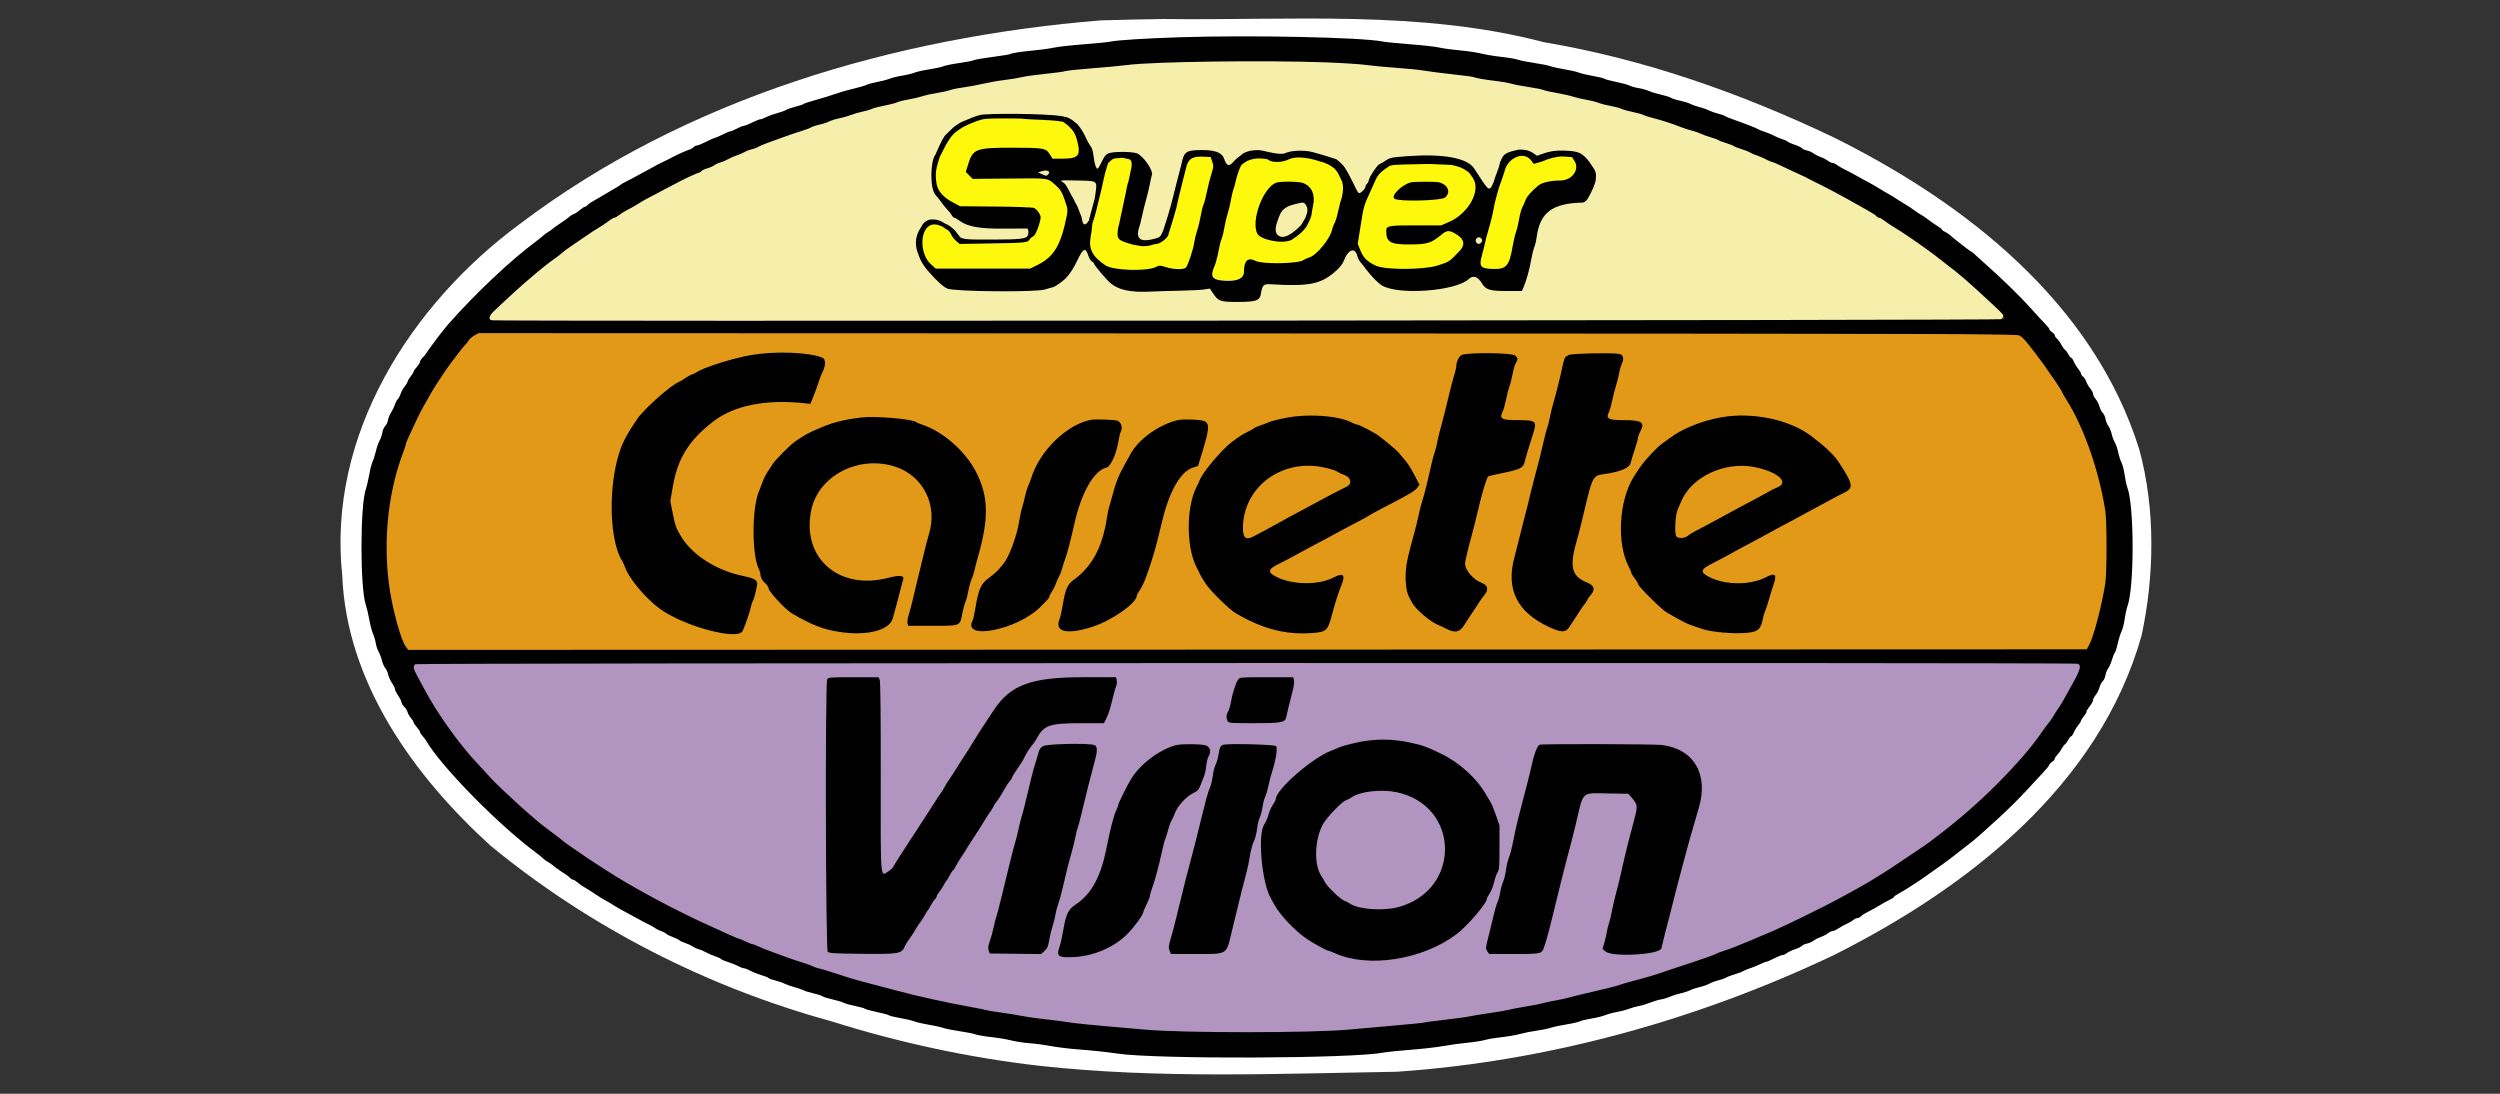 <svg height="175" viewBox="0 0 400 175" width="400" xmlns="http://www.w3.org/2000/svg"><rect x="0" y="0" width="400" height="175" fill="#333333" stroke="none"/><g fill-rule="evenodd"><path d="m152.41 53.1c-25.312.027-50.641-.024-75.941.031-1.867.843-2.773 2.817-4.073 4.289-3.125 4.156-5.737 8.734-7.646 13.569-2.089 5.513-3.221 11.402-3.088 17.311.11 5.081.934 10.225 2.887 14.933.329.863 1.074 1.151 1.971.949 89.163-.029 178.326-.058 267.489-.087 1.738-3.326 2.326-7.118 3.037-10.766.249-3.989.337-8.025-.069-12.004-1.109-6.586-3.337-13.029-6.87-18.709-2.032-3.127-4.051-6.35-6.719-8.984-1.66-.365-3.534-.06-5.273-.178-55.234-.383-110.47-.385-165.705-.353z" fill="#e29918"/><path d="m193.191 8.645c-20.642.777-41.323 3.561-61.049 9.82-16.949 5.401-33.358 13.174-47.252 24.389-2.558 2.141-5.069 4.411-7.213 6.951-.42 1.293 1.363 1.715 2.314 1.701 5.792-.157 11.6.017 17.4-.038 73.715.076 147.43.095 221.145-.035 1.138.703 2.818-1.016 1.637-1.98-5.01-5.866-11.456-10.26-17.83-14.502-22.793-14.274-49.272-21.658-75.822-24.732-10.492-1.106-21.041-1.75-31.594-1.577-.579.001-1.157.002-1.736.003z" fill="#f5efab"/><path d="m199.289 105.68c-44.22.038-88.441-.004-132.66.186-1.325.188-.717 1.838-.188 2.537 6.717 13.327 18.23 23.579 30.714 31.413 19.311 12.007 41.361 18.982 63.69 22.707 11.801 1.897 23.74 3.063 35.702 2.999 10.711.198 21.43-.309 32.063-1.628 22.768-2.812 45.371-8.817 65.665-19.696 13.432-7.222 26.081-16.718 34.655-29.521 1.412-2.24 2.817-4.509 3.94-6.907.434-.772.393-2.036-.746-2.033-16.544.035-33.122-.067-49.68-.048-27.719-.02-55.438-.005-83.156-.009z" fill="#b194bf"/><path d="m161.211 18.822c-3.171.006-7.076-.147-9.242 2.629-1.549 1.876-2.241 4.318-2.701 6.658-.249 2.309 1.721 4.094 3.782 4.667 2.988.834 6.134.288 9.189.577 1.267.091 2.867.018 3.827.918.567 2.541-2.107 4.568-4.438 4.605-2.609.235-5.327.185-7.861-.462-1.174-.45-1.245-1.951-2.446-2.39-1.087-.699-2.773-.904-3.486.422-1.39 2.212-.577 5.707 2.091 6.516 1.948.58 4.019.04 6.02.269 3.565.009 7.282.263 10.715-.815 3.348-1.879 4.576-6.156 4.177-9.78-.139-2.268-1.933-4.293-4.252-4.423-2.544-.129-5.095.009-7.643-.113-1.227-.1-2.648.146-3.742-.379-.762-.989.323-2.006.762-2.854.931-1.241 2.559-1.382 3.973-1.187 2.351-.019 4.74-.176 7.039.327.889 1.752 3.324 2.019 4.955 1.281 1.507-.849 1.066-2.987.441-4.268-.761-1.567-2.555-2.104-4.176-1.979-2.323-.195-4.656-.248-6.987-.222zm81.857 6.094c-1.263-.162-2.632.508-2.781 1.875-.367 2.537-1.423 4.91-1.869 7.441-.59 2.409-.914 4.904-1.941 7.17-.265 1.611 1.845 1.996 3.038 1.913 1.582.202 2.418-1.379 2.547-2.727.624-2.278 1.063-4.607 1.704-6.887.713-2.728 3.244-4.875 6.096-4.857 1.504.129 3.288-1.241 2.736-2.85-.971-1.61-3.193-.993-4.72-.851-1.018-.035-2.082.879-2.956.156-.582-.261-1.219-.374-1.854-.383zm-51.498.053c-1.718-.213-2.502 1.641-2.385 3.065-.59 1.656-.892 3.435-1.323 5.126-.672 1.768-.431 4.213-2.32 5.219-2.008 1.257-5.16.938-6.498-1.146-.159-1.187.813-2.197.755-3.408.464-2.499 1.219-4.956 1.794-7.401-.1-1.614-2.182-1.671-3.363-1.316-1.597.468-2.065 2.259-1.986 3.736-.079 1.034-.446 1.993-.723 2.973-.198.702-.349 1.415-.313 2.172-.17 1.524-1.152 2.723-.961 4.313-.015.966.045 2.06-.08 3.021 1.391.026 2.066 1.664 3.476 1.692 2.77 1.125 5.78.204 8.565-.198 1.342.327 3.331.95 4.253-.531 1.426-4.8 2.454-9.719 3.736-14.547.64-.773.775-2.164-.398-2.504-.697-.307-1.483-.324-2.23-.266zm8.305-.01c-2.035.242-2.173 2.679-2.598 4.229-1.151 4.665-2.214 9.37-3.499 13.987-.199 1.133.951 1.734 1.936 1.609 1.523.266 3.848-.094 3.943-2.028-.02-.605.334-1.427 1.032-.909 3.765 1.356 8.487.645 11.296-2.312 2.043-2.654 2.53-6.099 3.222-9.283.404-2.254-1.227-4.534-3.502-4.86-3.626-.87-7.359.208-11.006-.432-.274-.009-.55-.003-.824-.002zm24.568.162c-1.424.206-2.85.905-3.897 1.841-2.048 2.798-2.752 6.33-3.278 9.686-.342 2.11.031 4.845 2.293 5.723 2.999 1.373 6.412.718 9.571.473 2.334-.315 4.907-1.613 5.494-4.076-.03-1.419-1.647-1.988-2.775-2.305-1.477.114-2.231 1.782-3.7 2.037-1.969.804-4.836.793-6.123-1.181-.189-1.368 1.626-.968 2.476-1.068 3.272-.007 7.171.562 9.75-1.934 1.893-1.944 2.869-5.447.893-7.658-3.144-2.178-7.151-1.209-10.705-1.537zm-18.07 4.021c1.881-.145 4.356 1.423 3.58 3.555-.605 2.103-1.335 4.754-3.787 5.314-1.79.483-4.623.239-5.055-1.965.483-1.476.685-3.053 1.141-4.523.662-1.555 2.5-2.402 4.121-2.381zm22.652.137c.861.056 2.516.491 2.15 1.596-1.525 1.465-3.825.602-5.711.959-.745.034-1.609.172-2.24-.324.958-2.03 3.825-2.416 5.801-2.23z" fill="#fef80d"/><path d="m176.044 3.267c-32.954 2.712-66.263 12.426-92.882 32.575-17.448 12.873-30.796 33.77-28.405 56.183.665 17.166 11.456 32.136 23.729 43.281 15.844 13.047 34.685 22.665 54.524 28.095 10.643 3.372 22.157 5.87 33.429 7.137 18.917 2.083 38.063 1.248 57.072.94 24.237-1.655 48.189-8.339 69.978-18.7 21.436-10.786 42.392-27.081 49.169-51.104 2.036-9.512 2.253-20.137-.369-29.757-7.33-23.461-27.779-39.481-49.045-50.009-14.686-6.987-30.18-12.464-46.205-15.152-19.774-5.208-40.633-3.446-60.955-3.715-3.347.045-6.695.118-10.041.226zm37.615 4.794c38.384 2.54 78.678 12.915 107.22 40.096 15.18 14.592 23.482 38.258 13.947 58.178-12.829 28.006-42.521 42.892-70.55 51.698-46.741 13.526-98.147 12.375-143.779-4.856-25.064-10.089-51.261-26.697-59.065-54.191-6.709-24.541 9.857-48.628 29.577-61.747 35.629-24.15 80.345-31.365 122.65-29.178z" fill="#fff"/><path d="m188.534 5.969c-5.194.167-9.817.458-10.766.676-.385.089-2.315.284-4.289.435-1.974.15-4.14.391-4.814.536s-2.131.348-3.238.451c-2.053.191-3.579.43-3.86.604-.086.053-1.351.254-2.811.446s-2.8.427-2.978.522c-.178.096-1.212.297-2.296.448-1.085.15-2.237.384-2.56.519-.324.135-1.348.36-2.276.499s-1.976.374-2.329.522-1.219.358-1.926.468c-.706.109-1.638.337-2.072.505-.433.168-1.339.406-2.013.529-.674.122-1.434.328-1.689.457s-1.121.386-1.925.572-1.817.461-2.25.611c-1.399.484-3.032.991-4.376 1.358-.722.197-1.398.428-1.501.514s-.694.283-1.313.438c-.619.156-1.292.389-1.497.519-.204.13-.834.357-1.4.504-.566.148-1.341.428-1.722.624-.382.195-.815.355-.963.356-.148 0-.742.236-1.32.524s-1.176.524-1.33.525c-.155 0-.651.197-1.104.438s-.919.438-1.037.438-.685.233-1.26.519-1.124.523-1.221.526c-.096.003-.722.281-1.39.618-.669.337-1.348.612-1.51.612-.163 0-.39.114-.506.254-.116.139-.499.348-.853.464-.614.201-2.251.964-3.181 1.483-.24.134-.713.365-1.05.514-.337.148-.731.348-.875.445-.145.096-.657.376-1.138.623-.481.246-1.348.713-1.926 1.039-.577.325-1.404.763-1.838.973-.433.21-.827.439-.875.509-.048.069-.403.298-.788.509-.385.21-1.133.65-1.663.977-.529.328-1.322.791-1.761 1.028-.44.238-.902.557-1.028.709s-.318.277-.427.277c-.108 0-.473.237-.81.526s-.77.574-.963.634c-.192.06-.468.219-.612.354-.28.261-1.15.886-2.014 1.446-.288.187-.643.453-.787.591-.145.138-.438.343-.653.454-.214.112-.58.379-.813.594-.232.214-.795.665-1.25 1.002-4.017 2.976-9.697 8.348-14.051 13.289-.729.828-3.111 3.983-3.473 4.601-.108.184-.364.491-.569.682s-.373.46-.373.597c0 .138-.236.519-.525.848s-.525.68-.525.781c0 .1-.186.404-.414.677-.228.272-.469.672-.537.889s-.304.611-.524.876c-.22.264-.494.769-.61 1.122-.115.354-.319.734-.454.846-.134.112-.336.492-.447.845-.112.354-.383.919-.603 1.256s-.449.897-.51 1.245c-.06.348-.26.768-.443.934-.184.167-.387.63-.451 1.031-.065.401-.266.987-.448 1.303s-.45 1.087-.595 1.714c-.146.626-.378 1.359-.518 1.628-.139.269-.376 1.192-.527 2.05s-.396 1.907-.544 2.33c-.943 2.698-.943 15.895 0 18.593.148.423.389 1.451.536 2.284s.415 1.858.597 2.276c.181.418.385 1.115.451 1.548.067.433.272 1.048.456 1.367.183.318.423.948.532 1.4.11.452.341.979.515 1.172.173.192.387.665.474 1.05s.368 1.007.623 1.381c.256.375.466.808.468.963s.238.629.525 1.052c.287.424.522.903.522 1.064s.19.472.423.69c.232.219.474.602.536.851.063.249.306.681.54.959.235.279.427.589.427.689s.236.452.525.781.525.688.525.799.169.381.374.6c.206.219.462.551.569.736 2.354 4.082 11.474 13.388 17.525 17.882.454.337.994.778 1.2.98.207.202.573.468.813.593.241.124.556.335.701.469.325.301 1.32 1.007 1.995 1.415.279.168.631.444.783.613.151.168.37.306.486.306.115 0 .433.188.706.417.473.398.816.626 2.138 1.421.32.193.83.524 1.132.736.302.213.786.51 1.075.66.289.151.958.545 1.488.877.529.331 1.356.805 1.838 1.054.481.248 1.348.718 1.925 1.044.578.326 1.405.762 1.838.968.434.207.906.477 1.051.601.144.124.533.316.864.427.33.111.728.317.884.458.155.14.629.378 1.053.527.423.15.892.378 1.041.508s.587.336.972.457c.385.122.902.363 1.148.536.247.173.68.37.963.438s.83.301 1.215.517c.385.217 1.015.491 1.4.611.385.119.819.317.963.44.144.122.657.343 1.138.489s1.187.43 1.569.63c.381.2.815.363.964.363s.624.187 1.057.416c.432.228 1.235.544 1.784.702s1.041.357 1.093.443c.053.085.51.252 1.016.371s1.204.36 1.552.535c.349.174 1.018.412 1.488.527.471.115 1.131.342 1.468.504.337.163 1.085.395 1.663.516s1.226.332 1.441.468c.214.137.946.365 1.626.508.679.143 1.467.38 1.749.526.283.146 1.116.38 1.852.521s1.434.336 1.552.434.988.337 1.933.532c.946.194 1.81.429 1.921.521s.946.296 1.854.452c.909.157 1.923.398 2.255.536.331.138 1.328.368 2.216.511.887.143 1.937.374 2.334.514.396.14 1.565.375 2.598.522 1.032.147 2.192.378 2.577.513s1.548.336 2.584.446c1.036.111 2.458.348 3.161.528s2.021.381 2.931.448c.909.067 2.44.27 3.403.452s2.814.414 4.114.514c2.655.205 4.792.431 6.477.684 6.259.939 37.854.818 42.672-.163.456-.093 2.365-.287 4.243-.431 1.877-.145 4.24-.415 5.251-.601 1.011-.185 2.744-.424 3.851-.53 1.108-.105 2.387-.305 2.843-.444s1.638-.339 2.626-.444c.988-.104 2.348-.341 3.022-.526.673-.185 1.879-.423 2.678-.53.799-.106 1.774-.306 2.166-.445.392-.138 1.51-.378 2.485-.533.976-.154 1.97-.382 2.211-.506s1.068-.323 1.838-.442c.77-.12 1.755-.361 2.188-.537.434-.176 1.291-.408 1.906-.514.615-.107 1.482-.337 1.926-.511s1.162-.375 1.595-.446c.433-.07 1.221-.307 1.75-.526.53-.219 1.318-.456 1.751-.525.433-.07 1.118-.276 1.521-.457.404-.182 1.152-.419 1.663-.527.512-.109 1.206-.336 1.543-.504.336-.169 1.016-.393 1.511-.498.494-.105 1.163-.341 1.488-.525.324-.184.983-.428 1.464-.543.482-.114 1.033-.31 1.226-.434.192-.125.814-.361 1.381-.526s1.197-.403 1.4-.53c.204-.128.685-.327 1.07-.444s1.09-.401 1.566-.632.961-.42 1.076-.42c.116 0 .66-.236 1.209-.525s1.137-.525 1.307-.525.497-.146.726-.325c.23-.178.825-.458 1.324-.622.498-.164.998-.41 1.111-.546.114-.137.475-.299.803-.36.328-.062.788-.263 1.021-.446.234-.184.75-.449 1.148-.59.398-.14.925-.414 1.173-.609.247-.194.586-.353.752-.353s.594-.198.95-.44c.357-.242.924-.555 1.26-.696.337-.141.815-.415 1.063-.61s.588-.355.756-.355.413-.131.545-.291c.133-.16.635-.478 1.116-.707s1.308-.688 1.838-1.021 1.258-.736 1.619-.895c.361-.16.657-.356.657-.436s.374-.346.831-.592c.458-.245 1.154-.66 1.548-.922.394-.261.985-.647 1.313-.857.602-.385.86-.564 2.61-1.815.529-.378 1.222-.866 1.539-1.083.317-.218 1.077-.79 1.689-1.272.611-.481 1.494-1.167 1.961-1.524 1.074-.819 1.677-1.314 2.409-1.977.319-.289 1.623-1.47 2.9-2.626 1.276-1.155 3.227-3.085 4.335-4.288 1.109-1.204 2.4-2.597 2.869-3.096s.853-.989.853-1.09c0-.1.197-.312.438-.469.241-.158.438-.386.438-.506s.186-.406.413-.636.542-.67.7-.978.395-.623.526-.7.37-.396.53-.709.366-.569.459-.569c.092 0 .286-.283.43-.629.145-.345.461-.863.703-1.151.242-.287.44-.604.44-.703s.197-.414.438-.7c.24-.286.437-.621.437-.745s.237-.523.525-.886c.289-.364.526-.802.526-.974s.189-.537.42-.812.507-.82.612-1.211.34-.846.521-1.01c.182-.164.378-.598.437-.964.058-.366.254-.855.435-1.086.18-.231.458-.869.617-1.418.158-.549.361-1.042.45-1.097s.297-.709.462-1.453c.165-.745.441-1.629.613-1.966s.395-1.218.495-1.958c.1-.739.296-1.645.434-2.013 1.115-2.955 1.115-16.062 0-19.018-.138-.367-.334-1.273-.434-2.013-.1-.739-.327-1.626-.503-1.97s-.416-1.093-.532-1.663-.357-1.276-.535-1.568c-.177-.292-.408-.913-.513-1.381-.105-.467-.346-1.047-.537-1.289-.19-.242-.394-.74-.452-1.106-.059-.367-.255-.8-.437-.965-.181-.164-.416-.618-.521-1.009-.105-.392-.381-.937-.612-1.211-.231-.275-.42-.646-.42-.823 0-.178-.199-.56-.443-.849-.243-.289-.532-.787-.642-1.108-.11-.32-.345-.685-.521-.81-.176-.126-.32-.337-.32-.468 0-.132-.198-.475-.44-.762-.242-.288-.558-.806-.703-1.152-.144-.345-.338-.628-.43-.628-.093 0-.299-.256-.459-.569s-.399-.632-.531-.71c-.132-.077-.389-.432-.571-.787-.181-.356-.496-.798-.699-.981-.202-.183-.368-.43-.368-.549 0-.118-.197-.344-.438-.502s-.438-.371-.438-.475c0-.103-.216-.4-.481-.659s-1.387-1.479-2.494-2.712c-1.797-1.999-4.547-4.669-7.615-7.392-.578-.512-1.217-1.092-1.419-1.288-.203-.196-.418-.356-.478-.356-.113 0-2.725-2.034-3.37-2.624-.201-.183-.575-.429-.831-.546-.257-.117-.467-.271-.467-.343s-.335-.337-.744-.589-1.098-.732-1.532-1.066c-.433-.334-.945-.678-1.137-.765-.193-.086-.641-.382-.995-.657-.355-.275-1.05-.736-1.546-1.025-.495-.289-1.15-.699-1.455-.912-.306-.212-.792-.509-1.081-.66-.289-.15-.958-.544-1.488-.876-.53-.331-1.357-.806-1.838-1.054s-1.269-.681-1.751-.962c-.481-.281-1.302-.716-1.824-.967-.523-.251-1.144-.609-1.381-.795s-.567-.339-.733-.339c-.167 0-.506-.159-.753-.354-.248-.194-.775-.468-1.173-.609-.398-.14-.914-.405-1.148-.589-.233-.184-.693-.384-1.021-.446-.328-.061-.689-.224-.803-.36-.113-.137-.613-.381-1.111-.543-.499-.162-1.024-.393-1.169-.513-.144-.12-.577-.315-.962-.434-.386-.119-.942-.354-1.238-.523-.295-.168-.965-.446-1.488-.616-.523-.171-1.031-.374-1.13-.451-.202-.159-2.028-.873-3.831-1.498-.665-.231-1.296-.492-1.403-.58-.106-.088-.586-.257-1.066-.374-.48-.118-1.158-.356-1.506-.53s-1.017-.41-1.488-.525c-.47-.115-1.131-.346-1.467-.513-.337-.168-1.086-.399-1.664-.516-.577-.116-1.225-.323-1.44-.459-.215-.137-.924-.361-1.576-.499-.651-.137-1.539-.404-1.973-.591-.433-.188-1.18-.398-1.66-.466s-1.102-.242-1.381-.386c-.28-.145-1.259-.414-2.176-.598-.917-.185-1.758-.411-1.868-.503-.111-.092-.945-.295-1.854-.452-.908-.156-1.923-.397-2.254-.535-.331-.139-1.329-.368-2.216-.511s-1.938-.374-2.334-.514-1.565-.375-2.598-.522c-1.033-.147-2.192-.378-2.578-.513-.385-.135-1.566-.338-2.625-.45-1.059-.113-2.517-.353-3.239-.534s-2.274-.412-3.448-.514c-1.175-.102-2.639-.302-3.255-.445s-2.727-.381-4.692-.529c-1.965-.147-3.953-.346-4.419-.441-3.347-.683-21.103-1.051-32.676-.678m23.551 4.01c2.603.095 5.557.285 6.565.423 1.007.138 3.171.343 4.807.455 1.637.113 3.646.318 4.464.457.819.138 2.891.405 4.605.591 1.715.187 3.186.383 3.269.434.238.147 1.853.428 3.585.624.871.098 1.967.293 2.437.432.47.14 1.73.382 2.801.538 1.07.156 2.089.36 2.263.452s1.159.314 2.188.494c1.03.179 2.187.439 2.572.577.385.139 1.291.351 2.013.472s1.668.358 2.101.526 1.332.399 1.997.513c.666.115 1.414.313 1.663.441.25.128 1.067.358 1.817.512.75.155 1.538.375 1.751.49.213.114.938.347 1.612.515 1.329.333 2.992.874 4.377 1.423.481.191 1.271.445 1.754.565.484.12 1.114.338 1.401.484.286.146.993.401 1.571.567s1.139.374 1.247.462c.108.089.62.285 1.138.436.517.151 1.105.379 1.305.507s.784.357 1.299.51c.514.152 1.099.384 1.299.514s.679.338 1.064.462 1.054.412 1.487.639c.432.228.865.414.96.414.096 0 .609.208 1.139.461 1.63.778 3.037 1.434 3.679 1.715.337.147.731.342.875.432.145.091.578.317.963.503s.976.472 1.313.635.81.408 1.05.545c.241.136.832.449 1.313.696.482.246 1.319.702 1.862 1.013.542.311 1.734.979 2.649 1.484.914.506 1.76 1.038 1.879 1.182.12.144.315.262.435.262.119 0 .499.217.845.481.345.265.958.679 1.361.919.708.423 1.921 1.208 2.706 1.751.209.144.804.554 1.324.911.519.356 1.259.886 1.644 1.176.385.291.896.669 1.135.84s.567.43.73.574c.162.144.667.538 1.121.875 1.885 1.397 3.41 2.721 7.231 6.279 1.924 1.791 2.079 1.999 1.804 2.431-.121.191-241.889.366-242.05.175-.395-.471-.188-.837 1.187-2.1.795-.732 1.896-1.75 2.447-2.263.55-.513 1.282-1.169 1.627-1.458.344-.289.851-.722 1.126-.963 1.381-1.21 2.994-2.494 3.955-3.151.353-.241.809-.595 1.014-.788.205-.192.662-.547 1.016-.788.354-.24 1.33-.91 2.169-1.488 1.553-1.069 2.177-1.476 3.212-2.1.319-.193.86-.567 1.201-.832.341-.264.721-.481.845-.481s.448-.179.72-.398.77-.539 1.107-.712c.928-.476 1.673-.899 2.22-1.26.501-.331 1.64-.955 2.594-1.422.289-.141.644-.333.788-.426s.735-.404 1.313-.69c.578-.287 1.168-.594 1.313-.682.622-.379 3.226-1.587 3.42-1.587.117 0 .311-.118.43-.262.119-.143.542-.348.939-.455s.924-.339 1.172-.515c.247-.176.681-.375.964-.44.283-.066.83-.297 1.215-.514.385-.216 1.015-.492 1.4-.613s.937-.359 1.226-.53c.289-.17.801-.365 1.138-.433s.794-.239 1.017-.38c.222-.141.931-.441 1.575-.666s1.841-.659 2.659-.965c.819-.305 2-.705 2.626-.888s1.345-.451 1.598-.597c.253-.145.883-.354 1.4-.464.518-.109 1.219-.34 1.559-.512.34-.171 1.05-.392 1.579-.49.528-.097 1.353-.332 1.832-.52.48-.189 1.345-.44 1.923-.559.577-.118 1.247-.316 1.488-.44.24-.123 1.14-.355 2-.516.859-.161 1.765-.396 2.013-.523.248-.126 1.041-.327 1.763-.446.723-.118 1.747-.356 2.276-.529.53-.172 1.585-.407 2.345-.522.761-.115 1.706-.324 2.101-.464s1.348-.333 2.119-.429c.77-.096 2.188-.358 3.151-.582.962-.224 2.504-.494 3.426-.6.921-.106 2.142-.308 2.713-.448.571-.141 2.259-.379 3.751-.528 1.493-.15 2.989-.352 3.326-.45.337-.097 2.228-.296 4.202-.443 1.973-.146 4.534-.387 5.689-.536 4.189-.541 21.916-.776 31.691-.421m-54.871 8.351c-1.194.189-2.331.803-3.359 1.186-.639.352-1.239.748-1.705 1.237-.354.375-.708.657-1.007.998-.666 1.017-1.001 1.985-1.47 2.978-.858 1.091-.882 5.454-.034 6.403.259.29.707.858.996 1.261.288.404.728.942.977 1.195s.547.637.663.854c.115.217.298.394.406.394s.461.202.785.449c1.286.981 3.244 1.337 7.143 1.298 1.927-.018 3.603-.026 3.724-.015.246.021.292.857.066 1.213-.266.42-1.467.548-5.187.551-3.923.003-5.393.067-5.72-.548-.615-.762-.617-.927-1.451-1.557-.292-.221-.481-.292-.918-.498-.904-.64-1.683-.632-2.308-.612-.498.144-1.069.47-1.304.997-.461.77-.684 1.026-.918 2.061-.097.976-.063.949.103 1.867.239.677.468 1.354.782 1.924.59.938.825 1.208 1.669 2.124.255.277 1.602 1.755 2.43 2.091 1.202.489 14.157.601 15.613.136.426-.137.984-.294 1.238-.349.382-.083 1.596-.922 2.114-1.461.637-.662 1.238-1.596 1.842-2.864.952-1.996 1.307-2.123 1.787-.635.116.362.363.739.548.838.184.099.336.256.336.35 0 .24 2.014 2.613 2.683 3.16 1.255 1.029 3.121 1.436 6.012 1.313 1.428-.061 3.817-.134 5.309-.163 1.492-.028 3.12-.115 3.616-.192l.903-.141.457.69c.896 1.354 1.165 1.452 3.989 1.451 2.98 0 3.546-.205 3.724-1.347.203-1.301.436-1.547 1.411-1.488 6.513.391 8.319 0 10.825-2.345.421-.394.867-.996.991-1.338.664-1.838 1.808-2.311 2.176-.899.099.379.337.858.53 1.063.192.206.625.753.962 1.216.639.878 1.761 2.034 2.366 2.439 2.489 1.665 11.906 1.007 14.002-.979.655-.621 1.444-.388 2.025.597.672 1.138 1.257 1.332 4.027 1.332h2.444l.245-.569c.457-1.06.955-2.839 1.215-4.333.142-.818.374-1.764.515-2.101s.311-1.046.379-1.575c.504-3.937 2.438-5.47 7.413-5.573.645-.121 1.029-1.063 1.601-2.271.205-.512.31-.725.44-1.308.079-1.284.165-1.253-1.112-3.049-1.022-1.268-1.628-1.515-3.032-1.636-2.903-.236-3.796.288-5.261.773-.9-.695-1.42-.99-2.867-.989-2.354.51-2.462.69-3.033 2.041-.213 1.068-.745 2.12-1.033 3.161-.718 1.741-.742 1.474-3.116-2.182-1.092-1.68-4.98-2.391-10.725-1.961-2.519.188-2.712.229-3.473.733-.443.293-.861.533-.929.533-.259 0-1.568 1.892-1.674 2.417-.06.303-.218.641-.351.752-.133.11-.242.312-.242.449 0 .354-.84 1.151-1.066 1.011-.103-.064-.339-.442-.523-.841-.322-.729-.476-.963-1.164-2.305-.481-.778-.578-1.262-1.92-2.269-1.373-.448-2.903-.919-3.771-1.135-1.515-.406-3.687-.201-4.366.165-.567.305-2.401-.079-3.516-.365-1.454-.373-3.131.214-3.423.564-.57.492-.725.505-1.215 1.016-.841 1.004-1.211.928-1.673-.376-.266-.75-1.108-1.328-3.383-1.329-2.788-.001-2.993.222-3.463 2.445-.683 2.603-.855 3.297-1.389 5.436-.469 1.863-.931 3.271-1.494 5.035-.456.898-.384 1.001-1.176 1.226-2.39.679-3.111.123-2.766-1.423.157-.416.405-1.347.55-2.069s.445-1.943.666-2.714c.22-.77.492-1.901.604-2.512.111-.612.262-1.273.334-1.468.234-.634-1.264-2.847-2.292-3.386-.759-.398-4.664-.351-4.818.058-.572.152-1.043 1.704-1.509 2.293-.245.31-.578-.626-.744-2.092-.083-.737-.247-1.214-.533-1.555-.968-1.553-.698-1.742-2.032-3.423-.105 0-1.127-1.146-2.118-1.175-.544-.388-9.426-.631-13.054-.357m12.852 1.141c.385.263.779.565.875.67.096.106.378.403.626.66.26.27.575.93.744 1.56.676 2.517.297 3.022-2.267 3.022h-1.637l-.429-.679c-.639-1.012-.974-1.072-6.067-1.072-5.773 0-6.258.186-7.018 2.686l-.365 1.201.552.551.552.551 5.904-.055c6.592-.061 6.007-.158 7.556 1.248.702.637.981 1.197 1.603 3.227.113.369.116.86.007 1.4-.971 4.831-2.047 6.639-4.747 7.974l-1.134.561h-7.549-7.549l-.769-.687c-1.901-1.697-1.802-5.852.151-6.342.597-.15 1.481.155 1.79.381.1.073.372.291.61.399.238.109.542.46.676.781.134.32.496.794.803 1.053l.559.47 5.023-.083c5.518-.091 5.903-.131 6.173-.634.101-.189.359-.41.573-.492.35-.133 1.03-1.837 1.191-2.986.059-.42-.599-1.378-1.076-1.566-.247-.098-2.92-.195-6.127-.223l-5.689-.049-1.152-.613c-1.529-.813-2.387-1.786-2.609-2.96-.279-1.761-.079-2.467.5-4.311.412-.779.565-1.109 1.027-1.997.716-1.189 1.114-1.711 1.668-2.084 1.185-.897 2.052-1.203 3.276-1.677 1.339-.399.734-.429 6.918-.396 2.267.262 4.394.122 6.827.511m10.878 6.208c.294.702.055 1.117-.395 3.364-.136.329-.331 1.156-.431 1.838-.425 1.877-1.055 5.109-1.242 5.69-.176 1.77-.161 1.827 2.431 2.581.65.099.658.117 1.449.239.702-.018.673-.026 1.163-.09.437-.122.757-.262 1.07-.263.649-.001 1.969-1.055 1.969-1.573.924-2.986.5-1.573 1.259-4.218.551-2.587.891-3.654 1.627-6.686.368-1.241 1.089-1.561 2.65-1.493l1.204.052.256.739c.236.686.226.832-.144 2.013-.219.701-.546 2-.726 2.886s-.415 1.775-.523 1.975c-.107.2-.307 1.006-.445 1.79-.138.785-.401 1.866-.585 2.402-.183.536-.387 1.38-.454 1.876-.135 1.013-.99 3.605-1.32 4.003-.303.364-1.94.331-3.21-.065-.967-.302-1.057-.304-1.604-.024-1.453.74-6.831.568-8.071-.259-2.074-1.383-2.725-2.623-2.374-4.525.221-1.2.202-1.68.269-2.113.004-.024.091-.214.069-.231-.065-.051-.156-.068-.246-.125-.079-.049-.341-.151-.39-.152-.099-.002-.156.289-.295.395-.507.476-.693.059-.875-1.031-.411-1.081-.385-.976-.692-1.746-.559-.961-.54-1.11-.925-1.7-.785-1.484-.8-1.736-1.6-2.242-.317-.201 1.135-.128 2.935-.1 3.118.083 2.798-.022 2.416 2.843-.523 1.981-.8 2.941-.941 3.484-.018.068.279.195.359.237.122.063.252.141.258.107.024-.126.207-.255 1.018-3.745l.443-1.831c.504-2.436.678-2.893 1.021-3.964.201-.03.422-.419.717-.556.47-.243.601-.059 1.544-.23l1.166.272.196.176m21.894-.185c.514.555 2.294.571 3.471-.042.653-.275 1.575-.359 3.033-.113 1.088.219 1.552.409 2.526.687.868.355 1.005.471 1.679.967.268.298.442.536.608.849s.451.994.59 1.235c.206.762.175 1.508-.06 2.52-.148.385-.412 1.382-.589 2.214-.176.832-.439 1.699-.582 1.925-.144.227-.318.689-.387 1.025-.28 1.379-2.422 4.023-3.562 4.396-.35.115-.808.321-1.018.457-.923.6-6.576.69-7.671.122-1.192-.619-1.838-.034-1.838 1.662 0 1.173-1.027 1.658-3.211 1.516-1.904-.124-2.254-.659-1.518-2.322.199-.451.476-1.472.615-2.269.139-.796.373-1.736.52-2.088.148-.353.35-1.163.449-1.801s.332-1.633.518-2.211c.186-.577.43-1.602.543-2.276.112-.673.349-1.595.526-2.048.367-1.34.4-1.985 1.12-3.473 1.206-1.117 2.638-1.243 4.239-.932m42.1.133.475.595 1.276-.369c1.146-.508 2.327-.817 3.304-.82l1.534.109.396.641c.821 1.221-.253 3.101-2.358 3.101-1.481 0-2.831.314-3.42.795-1.141.931-1.915 1.827-2.12 2.452-.125.381-.335.858-.468 1.062-.132.204-.358 1.045-.502 1.869-.144.825-.371 1.761-.504 2.081s-.365 1.294-.515 2.165c-.576 3.341-.995 3.807-3.348 3.72-1.812-.067-2.081-.43-1.593-2.146.166-.581.486-1.884.713-2.895.534-1.89.853-2.961 1.123-4.321.192-1.192.455-2.105.861-3.546.459-1.232.542-1.512.983-2.875.446-1.854 2.914-3.185 4.164-1.618m-12.632.769c.806.247 1.425.251 2.532 1.067.264.194.542.612.796.978 1.403 2.025-.673 5.722-3.803 7.077l-1.255.543h-4.052c-4.451 0-4.73.054-4.73.913 0 1.783.659 2.157 3.764 2.137 2.912-.02 3.398-.178 5.262-1.714.735-.607 1.231-.558 2.405.234 1.079.728 1.188 1.594.316 2.511-1.661 1.748-1.654 1.743-3.532 2.34-2.196.699-8.279.732-9.803.053-1.418-.631-2.049-1.241-2.543-2.458l-.433-1.064.369-2.307c.369-2.13.381-3.008.97-4.53.295-.643.668-1.53 1.427-3.191.515-1.291 1.331-1.752 2.384-2.471.907-.241 2.556-.179 6.357-.28m-61.058 1.697c-.247.247-.336.243-.937-.043l-.664-.317.681-.198c.853-.249 1.397.081.92.558m36.461 1.315c-2.07.829-3.998 6.069-2.986 8.115.495 1.002 3.938 1.734 5.477 1.037 1.409-.969 1.807-1.308 2.383-2.123.325-.584.616-1.164.785-1.733.061-.464.191-1.21.289-1.658.375-1.71-.188-3.011-1.549-3.587-.648-.274-3.753-.31-4.399-.051m21.592-.06c-1.455.359-3.251 2.151-2.618 2.614.673.492 7.475.324 8.098-.201.994-.836.424-2.138-1.067-2.436-.604-.121-3.899-.104-4.413.023m-16.815 3.588c.438.626.281 1.242-.073 2.099-.347.589-.498.879-.698 1.168-1.094 1.137-2.427 2.102-3.28 1.818-.866-.289-.941-1.153-.509-2.387.137-.399.177-.545.421-1.124.447-1.058 1.414-1.442 2.4-1.68 1.408-.341 1.427-.339 1.739.106m28.114 5.991c-.298.359-.65.345-.862-.034-.124-.222-.094-.392.111-.619.398-.439 1.129.197.751.653m86.081 14.917c.601.367.985.799 2.545 2.856 1.358 1.792 1.524 2.022 2.284 3.162.277.415.572.839.657.943.322.395 1.379 2.067 1.379 2.181 0 .066.259.522.576 1.014 2.779 4.313 5.32 11.546 6.292 17.913.26 1.702.26 9.848.001 11.553-.524 3.434-1.836 8.469-2.569 9.854l-.389.737-134.284.044-134.284.044-.352-.448c-.62-.788-1.581-3.875-2.285-7.342-1.578-7.778-.886-16.76 1.84-23.855.232-.604.421-1.193.421-1.311 0-.117.189-.607.42-1.09s.709-1.508 1.063-2.278c.353-.771.732-1.558.842-1.751.109-.192.417-.744.683-1.225.92-1.666 1.382-2.454 1.856-3.168.261-.394.647-.984.857-1.312.517-.808 1.09-1.62 1.719-2.439.289-.375.801-1.049 1.138-1.497s.78-.983.984-1.188c.204-.206.447-.519.541-.696.093-.177.473-.492.844-.7l.675-.379 123.035.044c114.308.04 123.069.064 123.511.334m-202.943 3.129c-2.855.494-7.549 1.966-8.66 2.716-.241.163-.635.355-.875.427-.241.072-.69.319-.999.55-.308.231-.717.478-.907.549-1.313.487-5.7 4.372-6.81 6.03-1.172 1.752-1.459 2.224-2.033 3.348-2.546 4.98-2.729 15.529-.336 19.341.141.223.358.697.484 1.054.607 1.721 3.116 4.741 5.355 6.446 3.758 2.861 12.677 5.302 13.431 3.675.415-.895 1.105-2.896 1.276-3.697.101-.477.257-.955.345-1.062.19-.228.691-2.275.694-2.836.004-.546-.563-.852-2.185-1.181-4.39-.889-8.322-3.432-10.102-6.532-.738-1.286-.826-1.542-1.226-3.567l-.375-1.9.397-2.318c.773-4.516 2.58-7.417 6.499-10.437 3.303-2.545 8.394-3.56 14.538-2.898l.979.105.556-1.394c.306-.767.671-1.778.811-2.247.14-.468.414-1.164.609-1.545.495-.967.477-1.976-.039-2.194-2.115-.896-7.556-1.102-11.427-.433m113.667.003c-.447.242-.836 1.102-.838 1.855-.001.158-.162.809-.359 1.447-.197.637-.509 1.808-.693 2.6-.546 2.355-1.042 4.324-1.487 5.905-.231.819-.472 1.843-.537 2.276s-.227 1.064-.359 1.401c-.133.337-.389 1.282-.569 2.1-.554 2.514-1.073 4.59-1.423 5.69-.184.577-.447 1.601-.585 2.275-.139.674-.413 1.816-.61 2.539-1.105 4.048-1.295 4.871-1.425 6.161-.162 1.602.035 3.615.422 4.311.142.258.375.705.516.994.496 1.014 2.895 3.097 4.132 3.588.337.134.959.425 1.383.647 1.368.717 2.124.578 2.812-.515.589-.936 1.284-1.988 1.757-2.66.144-.205.42-.635.612-.955.193-.321.602-.891.909-1.267.741-.909.566-1.568-.529-1.99-1.253-.484-2.563-2.018-2.57-3.012-.003-.341.49-2.421 1.132-4.777.382-1.403.581-2.201 1.25-5.033.423-1.789 1.145-4.064 1.324-4.175.087-.054 1.121-.293 2.298-.53 2.703-.547 3.303-.828 3.493-1.641.156-.664.82-2.885 1.284-4.289.808-2.447.716-2.538-2.561-2.538-2.371 0-2.772-.252-2.19-1.378.138-.267.384-1.149.546-1.961.162-.811.401-1.735.532-2.054.13-.318.356-1.209.503-1.981.146-.772.385-1.573.53-1.78.351-.502.333-.755-.086-1.174-.463-.463-7.783-.53-8.614-.079m17.123-.009c-.182.137-.406.275-.497.305-.09.031-.305.723-.477 1.538-.381 1.808-.996 4.271-1.418 5.685-.173.577-.432 1.641-.577 2.363s-.354 1.549-.464 1.838-.35 1.195-.532 2.013c-.377 1.689-.85 3.571-1.476 5.864-.236.867-.546 2.088-.689 2.714-.259 1.14-.618 2.574-1.095 4.376-.14.53-.438 1.711-.662 2.626-.225.915-.583 2.323-.796 3.13-1.343 5.078.49 8.719 5.572 11.067 1.959.905 2.647.913 3.206.039.226-.353.628-.964.893-1.356.265-.393.62-.938.788-1.212s.522-.777.787-1.118.481-.685.481-.765.246-.424.546-.766c.717-.817.506-1.49-.605-1.93-2.568-1.017-2.91-2.563-1.567-7.089.157-.53.464-1.711.682-2.626s.528-2.214.689-2.888c.987-4.128 1.219-4.532 2.706-4.729 2.792-.37 4.284-.997 4.464-1.874.065-.316.348-1.253.628-2.083.281-.83.51-1.658.51-1.841s.162-.634.36-1.004c.821-1.532.325-1.861-2.806-1.861-2.274 0-2.709-.243-2.214-1.237.153-.306.4-1.158.549-1.892s.422-1.808.606-2.385c.185-.578.416-1.502.513-2.053.098-.551.3-1.24.451-1.53.338-.654.19-1.338-.319-1.475-.875-.235-7.896-.102-8.237.156m-44.883 9.993c-1.279.231-2.657.568-3.063.749-.406.182-1.053.429-1.439.549-.385.121-.818.318-.962.438-.145.121-.617.387-1.051.592-.715.338-1.222.663-2.424 1.554-1.612 1.195-4.72 4.869-5.191 6.135-.096.259-.303.708-.458.997-1.676 3.112-1.741 9.465-.131 12.779.548 1.127.876 1.773.988 1.943.07.106.355.539.635.963.702 1.063 3.705 4.012 4.659 4.576 4.333 2.561 8.055 3.532 12.307 3.211 2.248-.17 2.467-.362 3.108-2.728.625-2.306 1.094-3.789 1.513-4.784.758-1.796.387-2.211-1.222-1.365-2.355 1.239-6.53 1.197-9.101-.091-1.544-.773-1.426-1.248.543-2.187.448-.213 1.483-.756 2.302-1.207 1.333-.734 3.144-1.705 5.426-2.909.434-.228 1.261-.68 1.838-1.004.578-.324 1.799-.97 2.714-1.437.914-.466 1.781-.941 1.925-1.056.145-.114 1.077-.629 2.071-1.143 4.464-2.309 5.3-2.799 5.697-3.341l.351-.48-.756-1.446c-.779-1.487-1.137-2.023-1.994-2.984-.272-.306-.548-.639-.612-.742-.117-.184-2.192-1.933-3.13-2.638-.668-.501-3.205-1.821-3.501-1.821-.132 0-.548-.157-.925-.349-2.051-1.046-6.654-1.398-10.117-.774m69.267-.021c-3.094.559-6.237 1.832-8.187 3.317-.516.394-1.135.846-1.375 1.004-.519.345-2.385 2.309-3.084 3.246-.438.589-.724 1.016-1.325 1.98-2.36 3.783-2.733 10.644-.78 14.353.227.432.414.875.414.982 0 .108.236.494.525.857.289.364.525.768.525.899 0 .358 3.836 4.164 4.639 4.603.385.211 1.246.695 1.913 1.075.667.381 1.572.808 2.013.948.44.14 1.25.415 1.8.61 1.316.467 4.874.79 6.875.623 1.935-.161 2.387-.513 2.717-2.117.117-.571.298-1.196.401-1.389.104-.193.364-.98.579-1.75.214-.771.564-1.901.776-2.512.572-1.648.257-1.925-1.282-1.125-2.385 1.238-6.291 1.255-8.813.039-1.767-.853-1.696-1.297.373-2.313.808-.397 3.617-1.905 4.639-2.491.241-.138.832-.451 1.313-.694.481-.244 1.309-.688 1.838-.987 1.055-.595 3.957-2.162 5.339-2.882.482-.251 1.348-.722 1.926-1.047s1.444-.793 1.925-1.04c.482-.247 1.348-.715 1.926-1.04.578-.324 1.428-.767 1.89-.983 1.804-.846 1.736-1.348-.692-5.057-.718-1.097-2.231-2.525-4.388-4.141-3.525-2.642-9.46-3.863-14.42-2.968m-137.576.026c-3.05.377-4.775.842-7.265 1.962-1.313.59-1.715.817-3.225 1.821-.77.512-3.132 2.874-3.65 3.652-1.112 1.667-1.338 2.067-1.622 2.874-.17.481-.439 1.178-.598 1.549-1.125 2.621-1.129 10.2-.006 12.371.144.277.261.671.261.875 0 .491.315 1.057.802 1.44.218.171.447.54.508.819.136.618 2.69 3.356 3.68 3.944 3.134 1.862 5.026 2.601 7.701 3.006 4.364.66 7.971-.269 8.484-2.187.094-.35.367-1.345.607-2.211.24-.867.547-2.048.683-2.626.135-.578.304-1.186.374-1.353.27-.641-.616-.758-2.312-.305-7.962 2.123-14.006-3.161-12.392-10.835 1.162-5.524 7.644-8.846 13.484-6.912 4.441 1.472 6.765 6.15 5.348 10.765-.188.612-.499 1.782-.692 2.601-.192.818-.596 2.472-.897 3.676-.301 1.203-.725 2.976-.943 3.938-.217.963-.534 2.168-.703 2.678-.17.511-.26 1.121-.201 1.357l.108.429h3.829c4.596 0 4.444.062 4.83-1.974.142-.749.367-1.576.5-1.838.134-.262.337-1.023.451-1.692.115-.668.352-1.535.528-1.926.175-.39.372-.985.437-1.322s.341-1.401.614-2.364c1.74-6.141 1.667-9.535-.288-13.422-1.693-3.367-5.361-6.592-8.719-7.668-.386-.124-.79-.295-.9-.382-.649-.513-6.605-1.013-8.816-.74m36.86.36c-3.862.658-8.337 4.993-9.637 9.336-.072.241-.28.769-.461 1.173-.182.405-.443 1.274-.581 1.93-.138.657-.336 1.417-.44 1.69-.103.272-.31 1.255-.459 2.184-.37 2.304-1.603 5.632-2.475 6.683-.117.141-.457.549-.756.907-.299.357-1.032.998-1.628 1.423-1.247.89-1.646 1.795-2.14 4.85-.143.882-.337 1.748-.431 1.924-1.75 3.269 7.092 1.542 10.789-2.108 1.244-1.228 1.468-1.486 1.468-1.688 0-.104.188-.464.417-.802.229-.337.515-.913.636-1.279s.36-.909.532-1.205c.172-.297.401-.894.509-1.328.107-.433.308-1.063.446-1.4.264-.647.97-3.343 1.489-5.689 1.083-4.893 3.139-8.503 5.086-8.931.737-.162 1.682-2.302 2.007-4.549.07-.481.237-1.091.372-1.356.283-.558-.021-1.388-.59-1.614-.394-.156-3.466-.268-4.153-.151m13.906.037c-2.965.663-6.294 2.999-7.583 5.321-.21.379-.632 1.133-.937 1.677-1.03 1.833-1.542 3.121-2.085 5.244-.229.897-.456 1.694-.503 1.771-.048.078-.212.919-.364 1.871-.729 4.549-2.39 7.61-5.247 9.666-1.012.728-1.363 1.509-1.757 3.906-.164.997-.407 2.078-.539 2.403-.84 2.058 1.164 2.534 5.22 1.24 3.127-.997 7.143-3.811 7.143-5.004 0-.088.186-.433.413-.769.69-1.017 1.272-2.522 2.368-6.123.198-.651.676-2.528 1.338-5.252 1.143-4.706 2.954-7.774 4.939-8.369l.734-.22.606-1.964c1.202-3.894 1.276-4.763.447-5.206-.461-.247-3.355-.379-4.193-.192m23.161 7.56c.981.199 1.981.501 2.222.672s.727.407 1.08.523c1.133.373 1.411 1.432.495 1.889-1.16.579-1.552.778-2.363 1.199-.481.25-1.348.715-1.925 1.034-.578.318-1.445.785-1.926 1.037-1.316.688-4.435 2.379-5.427 2.942-.481.273-1.269.703-1.75.954-.482.251-1.151.605-1.488.787-1.265.68-1.752.325-1.75-1.278.007-6.511 6.078-11.128 12.832-9.759m69.074-.018c3.736.771 5.588 2.462 3.566 3.257-.362.142-.777.336-.921.429-.145.094-.618.359-1.051.589s-1.3.697-1.925 1.037c-.626.341-1.532.822-2.013 1.07-.482.248-1.27.674-1.751.947-.796.452-3.552 1.93-5.501 2.951-.426.223-.9.52-1.055.659-.543.492-1.696.541-1.941.083-.285-.533-.118-3.428.244-4.218.146-.321.387-.883.535-1.25 1.611-3.994 7.028-6.541 11.813-5.554m51.616 31.451c.675.181.491.944-.768 3.172-.64 1.132-1.283 2.294-1.431 2.582-.148.289-.432.762-.632 1.051-.437.63-.711 1.056-1.113 1.732-.165.279-.501.752-.746 1.051-.245.298-.6.771-.788 1.049-1.732 2.559-4.09 5.308-7.439 8.671-2.83 2.841-6.203 5.781-9.411 8.2-.221.167-.655.503-.963.747-.554.438-1.964 1.405-4.387 3.009-.687.455-1.486.99-1.775 1.189-.289.198-.919.606-1.4.906-.482.299-1.151.718-1.488.93-1.007.635-3.188 1.884-4.464 2.558-.385.203-1.149.616-1.697.918-1.08.596-5.83 2.967-7.669 3.828-2.265 1.062-2.328 1.089-6.302 2.763-1.808.762-3.121 1.27-4.051 1.566-.544.173-1.095.383-1.226.467-.241.156-2.186.856-4.088 1.472-1.974.639-3.851 1.264-4.726 1.574-1.053.372-3.025.948-4.814 1.405-.723.184-1.512.418-1.756.518-.445.184-2.617.728-5.859 1.468-.963.219-2.027.486-2.364.592-.337.107-1.321.319-2.188.473-.866.153-1.805.355-2.085.448s-1.501.331-2.713.529c-1.212.197-2.44.432-2.729.521s-1.667.325-3.064.524c-1.396.199-2.814.433-3.151.521s-2.063.324-3.836.524c-1.773.201-3.286.404-3.363.451-.076.047-2.407.281-5.179.519s-5.788.506-6.702.597c-5.816.576-27.176.579-33.013.006-.859-.085-3.53-.318-5.937-.519s-5.086-.48-5.952-.621c-.867-.14-2.678-.375-4.026-.521-1.348-.147-3.002-.382-3.676-.524-.674-.143-2.17-.385-3.325-.539-1.154-.154-2.162-.32-2.24-.368-.077-.048-1.181-.273-2.452-.501-3.869-.692-8.992-1.822-11.852-2.613-.819-.226-2.04-.548-2.713-.715-1.795-.443-4.076-1.07-5.077-1.395-3.17-1.029-4.659-1.485-4.854-1.486-.122 0-.457-.123-.744-.273-.287-.149-1.036-.422-1.663-.606-.628-.183-1.811-.582-2.63-.885-.818-.303-2.078-.764-2.801-1.026-.722-.261-1.565-.606-1.873-.767s-.662-.294-.787-.294c-.126-.001-.622-.196-1.103-.433-.482-.236-.951-.433-1.043-.436-.187-.006-1.751-.701-6.31-2.804-1.501-.693-5.227-2.561-6.652-3.335-.577-.314-1.404-.764-1.838-.999-.433-.236-1.181-.654-1.663-.93-.481-.276-1.229-.705-1.663-.952-1.797-1.028-6.062-3.78-7.938-5.121-.304-.217-.85-.594-1.214-.838-.365-.243-.812-.578-.995-.743s-.633-.522-1.001-.792c-1.327-.976-2.652-1.992-2.916-2.236-.147-.137-.552-.485-.899-.774-1.264-1.052-3.913-3.487-6.11-5.616-.164-.159-1.856-1.999-3.609-3.925-.241-.265-.674-.78-.963-1.146-.289-.365-.726-.907-.971-1.203s-.582-.735-.749-.976-.538-.753-.824-1.138c-1.355-1.821-3.233-4.8-4.137-6.565-.222-.433-.681-1.286-1.019-1.896-.688-1.241-.758-1.679-.309-1.941.332-.193 265.187-.272 265.908-.079m-200.04 2.508c-.333.623-.247 43.253.088 43.588.23.23 1.069.279 5.577.324 5.906.059 6.241-.002 6.773-1.24.115-.268.415-.755.667-1.082.252-.328.694-1.003.983-1.5s.692-1.113.895-1.368c.203-.256.509-.74.681-1.077.171-.337.368-.652.438-.7.07-.049.29-.408.488-.8.199-.392.485-.815.636-.94.152-.126.276-.331.276-.457 0-.125.186-.45.413-.722s.553-.771.724-1.108c.172-.337.369-.652.439-.7s.294-.417.498-.82c.205-.402.46-.786.567-.852.107-.067.309-.368.448-.669s.426-.795.638-1.097c.213-.302.544-.81.737-1.129.576-.954.693-1.14 1.16-1.847 1.157-1.751 1.098-1.657 2.332-3.68.285-.466.569-.886.632-.934.064-.049.254-.364.424-.701.169-.337.434-.756.587-.931.298-.339.824-1.177 1.436-2.288.207-.375.526-.842.71-1.04.183-.197.334-.429.334-.515 0-.087.25-.525.555-.974 1.07-1.572 1.173-1.736 1.447-2.324.287-.617.937-1.606 1.386-2.111.144-.162.357-.477.474-.701 1.178-2.249 2.067-2.585 6.856-2.59l3.979-.005.33-.656c.421-.838.704-1.718 1.084-3.366.167-.724.403-1.559.525-1.855.124-.3.17-.745.105-1.007l-.118-.468h-5.292c-8.312 0-11.611 1.227-14.285 5.313-.157.239-.645.973-1.086 1.631-.818 1.221-1.551 2.369-2.175 3.406-.461.766-.972 1.575-1.385 2.191-.183.275-.505.776-.714 1.113-.789 1.274-1.838 2.896-1.992 3.08-.088.105-.298.46-.467.788s-.459.793-.645 1.034c-.187.24-.604.871-.928 1.4-.324.53-.756 1.199-.959 1.488s-.636.958-.962 1.488c-.327.53-.759 1.199-.96 1.488s-.691 1.037-1.09 1.663-1.14 1.771-1.648 2.545-.973 1.535-1.033 1.692-.411.484-.778.728c-1.329.879-1.256 1.787-1.237-15.163.011-9.643-.046-15.124-.159-15.422l-.176-.463h-4.025c-3.815 0-4.034.018-4.208.342m65.736.061c-.394.601-.892 2.154-1.13 3.52-.115.666-.323 1.373-.462 1.571-.297.424-.326 1.044-.071 1.52.171.319.406.338 4.21.338 4.346 0 4.95-.108 5.154-.922.054-.215.203-.863.331-1.441.129-.578.415-1.72.636-2.538.253-.94.357-1.666.28-1.97l-.121-.481h-4.281c-4.277 0-4.282 0-4.546.403m18.987 10.046c-1.107.24-2.328.574-2.714.743-.385.168-.975.411-1.312.538-3.129 1.186-8.928 6.252-8.928 7.799 0 .112-.209.51-.464.884-.256.375-.576 1.105-.712 1.622-.136.518-.419 1.174-.63 1.459-1.157 1.565-.413 9.643 1.11 12.042.092.144.335.578.541.963.802 1.502 3.272 4.103 5.057 5.324 1.043.713 3.279 1.941 3.536 1.941.087 0 .524.166.97.369 5.382 2.452 14.067 1.098 19.548-3.047 1.72-1.3 4.829-4.937 4.829-5.648 0-.112.2-.498.445-.858.244-.36.563-1.167.708-1.793.145-.627.398-1.344.562-1.595.256-.39.298-.953.298-3.963v-3.509l-.577-1.663c-.318-.915-.709-1.86-.868-2.101-.16-.241-.451-.727-.648-1.08-1.473-2.649-4.247-5.186-7.272-6.652-2.302-1.116-3.018-1.368-5.138-1.812-2.806-.587-5.515-.575-8.341.037m-50.188.572c-.409.249-.611.544-.749 1.093-.104.414-.341 1.225-.527 1.803-.186.577-.495 1.72-.686 2.538-.795 3.388-1.23 5.127-1.48 5.91-.145.456-.357 1.302-.469 1.88-.113.578-.348 1.523-.522 2.101-.174.577-.489 1.759-.699 2.625-.211.867-.569 2.324-.795 3.239-.227.915-.607 2.471-.844 3.459-.238.989-.551 2.17-.696 2.626s-.349 1.263-.453 1.792c-.104.53-.361 1.456-.571 2.059-.291.839-.341 1.209-.212 1.576l.168.479 4.111.047 4.111.047.547-.5c.456-.416.583-.713.765-1.79.119-.709.36-1.704.534-2.21s.371-1.297.438-1.758c.068-.461.27-1.237.45-1.725.181-.488.479-1.552.662-2.363.515-2.273 1.073-4.487 1.519-6.028.223-.77.482-1.834.576-2.363.093-.53.261-1.199.372-1.488s.387-1.313.612-2.276c.577-2.467 1.703-6.93 2.185-8.665.39-1.404.334-2.15-.172-2.293-1.124-.316-7.593-.17-8.175.185m21.304-.157c-2.572.63-5.844 3.097-7.24 5.458-.709 1.199-2.038 3.893-2.038 4.132 0 .121-.131.472-.292.78-.376.723-1.005 3.136-1.538 5.899-.906 4.7-2.424 7.533-4.924 9.193-1.227.814-1.588 1.535-2.014 4.025-.186 1.087-.455 2.309-.599 2.716-.564 1.598-.262 1.826 2.262 1.707 3.129-.148 6.406-1.544 8.515-3.629 1.082-1.069 2.615-3.171 2.617-3.587 0-.101.236-.657.524-1.234.288-.578.524-1.186.525-1.35 0-.165.168-.748.373-1.296.424-1.133 1.036-3.416 1.563-5.83.198-.907.427-1.775.51-1.93.083-.154.281-.791.441-1.415.16-.623.408-1.316.552-1.54.144-.223.373-.721.509-1.105.443-1.256 1.838-2.775 3.114-3.39.602-.29.779-.499 1.041-1.225.173-.482.421-1.112.552-1.401s.292-1.037.36-1.663c.067-.626.237-1.319.378-1.541.452-.712.244-1.49-.465-1.731-.701-.239-3.811-.268-4.726-.043m7.561-.066c-.455.093-.63.46-.814 1.714-.071.479-.273 1.155-.45 1.501-.176.346-.375 1.136-.441 1.755-.066.618-.273 1.479-.46 1.912-.37.855-.451 1.161-2.325 8.753-.25 1.011-.602 2.35-.782 2.976-.181.626-.502 1.847-.714 2.713-.212.867-.571 2.324-.798 3.239-.226.915-.603 2.451-.838 3.413-.235.963-.606 2.353-.825 3.088-.347 1.165-.369 1.408-.173 1.882l.226.545h4.062c5.013 0 4.781.139 5.61-3.371.4-1.695.772-3.218 1.677-6.87.215-.867.534-2.088.708-2.713.175-.626.431-1.854.568-2.728.137-.875.42-1.924.628-2.332s.442-1.311.52-2.006.27-1.512.427-1.815c.157-.304.357-1.058.445-1.677s.278-1.355.423-1.636c.146-.281.387-1.099.536-1.817.149-.719.392-1.661.54-2.094.598-1.759.949-3.919.681-4.202-.246-.259-7.331-.452-8.431-.23m50.586.001c-.354.141-.904 1.546-1.254 3.205-.173.819-.475 2.079-.673 2.801-.197.722-.588 2.219-.868 3.326s-.64 2.525-.8 3.151c-.159.626-.446 1.965-.638 2.976-.191 1.011-.499 2.193-.684 2.627s-.392 1.3-.46 1.925c-.067.626-.267 1.46-.443 1.853-.175.394-.396 1.195-.491 1.78-.094.585-.286 1.287-.427 1.56s-.417 1.205-.613 2.071c-.196.867-.573 2.414-.838 3.439-.463 1.784-.47 1.882-.184 2.319l.3.457h3.65c4.407 0 4.696-.045 5.008-.769.281-.653.789-2.421 1.313-4.57.212-.867.57-2.324.796-3.239.227-.915.604-2.451.839-3.414.234-.962.588-2.341.785-3.063.481-1.759 1.197-4.554 1.525-5.952 1.212-5.165.765-4.757 5.133-4.689l3.216.05.679.788c.813.944.835 1.242.253 3.405-.748 2.78-1.327 5.052-1.586 6.223-.67 3.022-1.036 4.56-1.334 5.602-.179.626-.447 1.785-.596 2.575-.148.791-.375 1.738-.504 2.103-.129.366-.289 1.019-.355 1.451-.067.432-.249 1.21-.405 1.73l-.284.944.48.412c1.101.948 8.698.517 8.954-.507.054-.216.207-.866.339-1.444.133-.577.361-1.483.508-2.013.147-.529.395-1.475.55-2.1.547-2.204 1.129-4.477 1.457-5.69.182-.674.422-1.579.534-2.013.65-2.519 1.636-6.026 2.583-9.19 1.616-5.399-.798-9.482-5.96-10.081-1.346-.157-19.122-.192-19.505-.039m-22.945 7.585c10.276 2.094 10.459 15.763.246 18.416-2.408.625-6.283.342-7.614-.557-.241-.163-.686-.394-.989-.515-.641-.256-2.684-2.231-3.042-2.942-.135-.269-.393-.707-.573-.973-1.23-1.824-1.096-5.885.274-8.333.614-1.096 3.027-3.597 3.66-3.794.224-.069.622-.277.885-.462 1.344-.947 4.697-1.341 7.153-.84"/></g></svg>